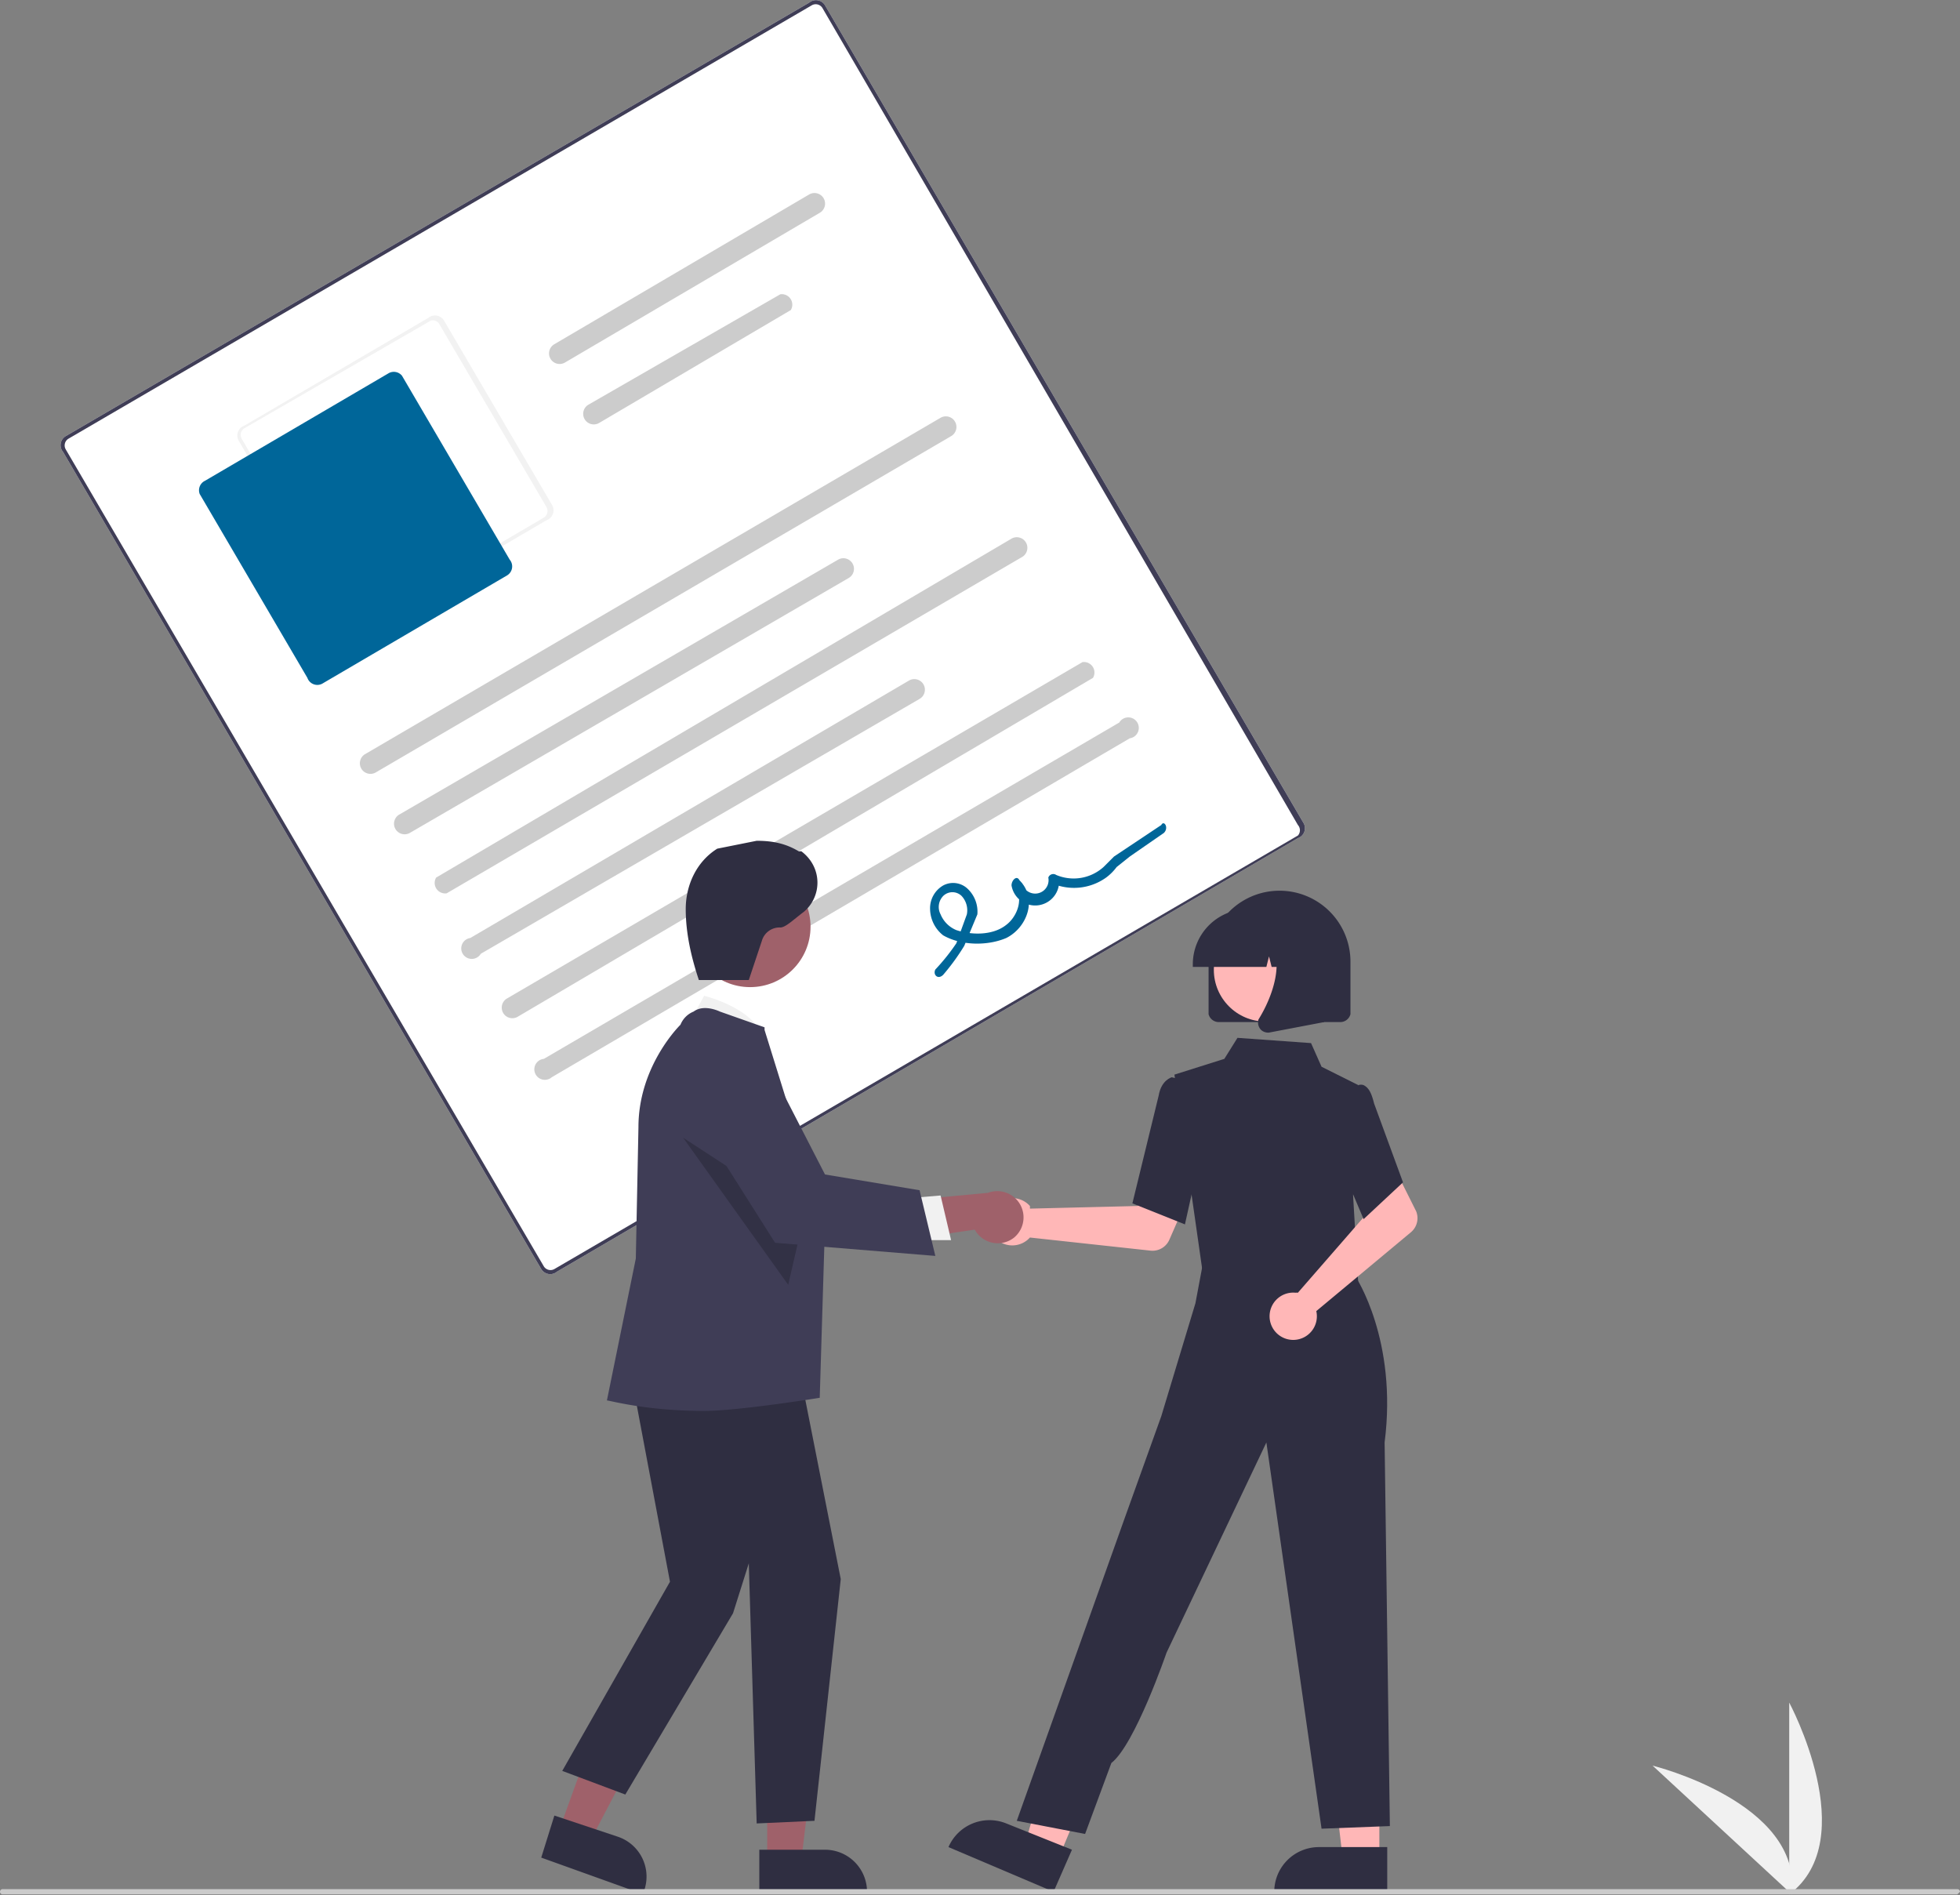 <svg xmlns="http://www.w3.org/2000/svg" data-name="Layer 1" width="746" height="721.3">
  <rect width="100%" height="100%" fill="#808080" stroke="none"/>
  <path d="M681 721v-73s28 52 0 73Z" fill="#f1f1f1"/>
  <path d="m682 721-53-49s57 14 53 49Z" fill="#f1f1f1"/>
  <path d="M494 319 212 484a4 4 0 0 1-6-1L24 172a4 4 0 0 1 1-6L308 1a4 4 0 0 1 6 1l182 311a4 4 0 0 1-2 6Z" fill="#fff"/>
  <path d="M494 319 212 484a4 4 0 0 1-6-1L24 172a4 4 0 0 1 1-6L308 1a4 4 0 0 1 6 1l182 311a4 4 0 0 1-2 6ZM26 167a3 3 0 0 0-1 4l182 311a3 3 0 0 0 4 1l283-165a3 3 0 0 0 0-4L313 3a3 3 0 0 0-4-1Z" fill="#3f3d56"/>
  <path d="m208 198-70 41a4 4 0 0 1-6-1l-41-70a4 4 0 0 1 2-6l70-41a4 4 0 0 1 6 1l41 70a4 4 0 0 1-2 6ZM93 163a3 3 0 0 0-1 4l41 70a3 3 0 0 0 4 1l70-41a3 3 0 0 0 1-4l-41-70a3 3 0 0 0-3-1Z" fill="#f2f2f2"/>
  <path d="m193 219-70 41a4 4 0 0 1-6-2l-41-70a4 4 0 0 1 2-5l70-41a4 4 0 0 1 5 1l41 70a4 4 0 0 1-1 6Z" fill="#069"/>
  <path d="M362 166 143 294a4 4 0 0 1-4-7l219-128a4 4 0 0 1 4 7ZM323 220l-167 97a4 4 0 0 1-4-7l167-97a4 4 0 1 1 4 7ZM312 81l-97 57a4 4 0 0 1-4-7l97-57a4 4 0 0 1 4 7ZM301 118l-73 43a4 4 0 0 1-4-7l73-42a4 4 0 0 1 4 6ZM389 212 170 340a4 4 0 0 1-4-6l219-129a4 4 0 0 1 4 7ZM350 266l-167 97a4 4 0 1 1-4-6l167-98a4 4 0 1 1 4 7ZM416 258 197 387a4 4 0 0 1-4-7l219-128a4 4 0 0 1 4 6ZM430 281 210 410a4 4 0 1 1-3-7l219-128a4 4 0 1 1 4 6Z" fill="#ccc"/>
  <path d="M359 371a85 85 0 0 0 8-11l5-12a12 12 0 0 0-4-10 8 8 0 0 0-9-1 10 10 0 0 0-5 9 13 13 0 0 0 5 10c7 4 17 4 24 1 8-4 12-15 5-22-1-2-3 0-3 2a9 9 0 0 0 18-3l-3 2a21 21 0 0 0 21-2 19 19 0 0 0 4-4l5-4 13-9c2-2 0-5-1-3l-12 8-6 4-4 4a17 17 0 0 1-18 3 2 2 0 0 0-3 1 5 5 0 0 1-10 2l-3 1c4 5 1 12-3 15-5 4-13 4-19 2a11 11 0 0 1-6-6 6 6 0 0 1 1-7 5 5 0 0 1 7 0 8 8 0 0 1 2 7l-4 11a79 79 0 0 1-8 10c-1 2 1 4 3 2Z" fill="#069"/>
  <path d="M392 459a9 9 0 0 1 0 1l41-1 5-8 14 5-7 16a7 7 0 0 1-7 4l-46-5a9 9 0 1 1 0-12ZM525 707h-14l-6-52h20v52z" fill="#ffb7b7"/>
  <path d="M528 720h-43a17 17 0 0 1 17-17h26Z" fill="#2f2e41"/>
  <path fill="#ffb7b7" d="m403 707-13-5 15-50 18 7-20 48z"/>
  <path d="m401 720-40-17a17 17 0 0 1 22-9l25 10Z" fill="#2f2e41"/>
  <path fill="#ffb7b7" d="m459 470-1 16 29 3 30 3-9-24-49 2z"/>
  <path d="m458 486-11-77 19-6 5-8 28 2 4 9 14 7-2 42 2 34Z" fill="#2f2e41"/>
  <path d="m451 466-20-8 10-41c1-6 5-7 5-7l8 2 3 27ZM413 698l-26-5 41-115 14-39 13-43 3-16 58 6s16 24 11 63l2 146-26 1-21-147-38 80s-12 35-21 42Z" fill="#2f2e41"/>
  <path d="M493 492a9 9 0 0 1 1 0l27-31-3-9 13-7 8 16a7 7 0 0 1-2 8l-36 30a9 9 0 1 1-8-7Z" fill="#ffb7b7"/>
  <path d="m519 464-11-26 4-19 5-6a3 3 0 0 1 2 0c2 1 3 3 4 7l11 30ZM460 386v-20a27 27 0 0 1 54 0v20a4 4 0 0 1-4 3h-46a4 4 0 0 1-4-3Z" fill="#2f2e41"/>
  <circle cx="481.7" cy="369.1" r="19.7" fill="#ffb7b7"/>
  <path d="M454 367a21 21 0 0 1 21-21h4a21 21 0 0 1 21 21v1h-8l-3-8v8h-5l-1-4-1 4h-28Z" fill="#2f2e41"/>
  <path d="M480 392a4 4 0 0 1-1-4c5-8 11-23 3-32l-1-1h23v34l-21 4a4 4 0 0 1-3-1Z" fill="#2f2e41"/>
  <path fill="#9f616a" d="m213 696 12 4 23-44-18-7-17 47z"/>
  <path d="m206 707 5-16 24 8a16 16 0 0 1 10 21v1Z" fill="#2f2e41"/>
  <path fill="#9f616a" d="M292 708h13l6-50h-19v50z"/>
  <path d="M289 704h25a16 16 0 0 1 16 16h-41Z" fill="#2f2e41"/>
  <path d="m262 390 6-11s21 5 23 18Z" fill="#f1f1f1"/>
  <path fill="#2f2e41" d="m239 517 16 85-41 72 24 9 41-69 6-19 3 99 22-1 10-92-17-86-64 2z"/>
  <path d="M268 537c-22 0-36-4-37-4l11-54 1-50c0-22 14-37 16-39a9 9 0 0 1 5-5c4-3 10 0 10 0l17 6v1l23 74-2 66s-31 5-44 5Z" fill="#3f3d56"/>
  <circle cx="285.5" cy="352.7" r="23" fill="#9f616a"/>
  <path opacity=".2" d="m260 433 40 56 6-26-46-30z"/>
  <path d="M386 471a10 10 0 0 1-15-3l-34 5 7-16 32-3a10 10 0 0 1 10 17Z" fill="#9f616a"/>
  <path fill="#f1f1f1" d="m346 456 12-1 4 17h-16v-16z"/>
  <path d="m356 478-61-5-31-49v-1a17 17 0 0 1 32-11l18 35 36 6Z" fill="#3f3d56"/>
  <path d="M266 373h19l5-15a7 7 0 0 1 7-5c2 0 5-3 9-6 7-6 7-17-1-23h-1c-5-3-10-4-16-4l-15 3c-8 5-12 14-12 23s2 18 5 27" fill="#2f2e41"/>
  <path d="M745 721H1a1 1 0 0 1 0-2h744a1 1 0 0 1 1 1l-1 1Z" fill="#cbcbcb"/>
</svg>